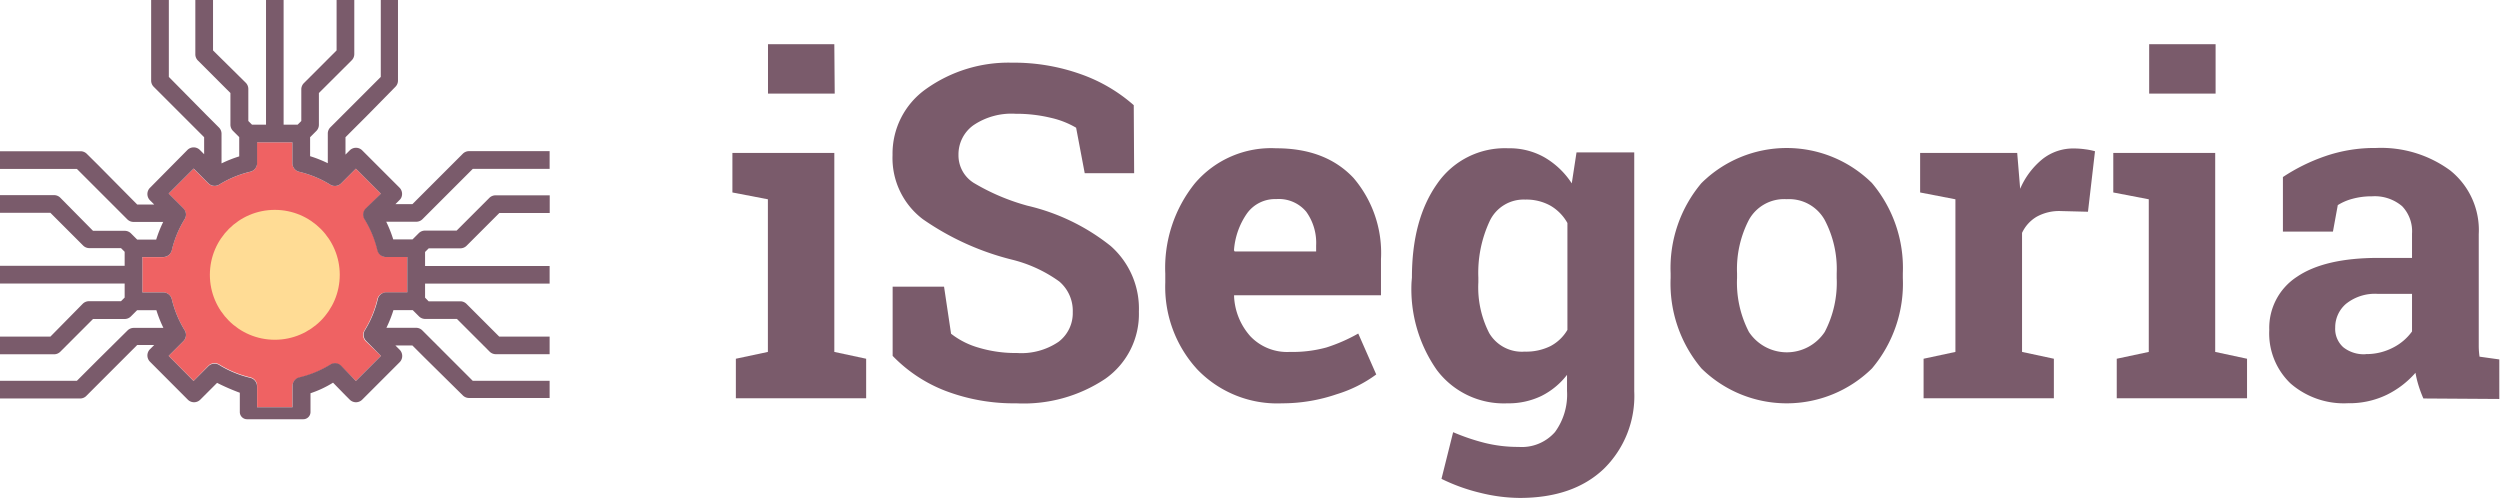 <svg xmlns="http://www.w3.org/2000/svg" viewBox="0 0 252.9 50.37"><defs><style>.cls-1{fill:#ef6263;}.cls-2{fill:#7a5b6b;}.cls-3{fill:#ffdc95;}</style></defs><title>logo_1</title><g id="Layer_2" data-name="Layer 2"><g id="Layer_1-2" data-name="Layer 1"><path class="cls-1" d="M38.22,25.33a10.68,10.68,0,0,0-1.3-3.14.89.89,0,0,1,.13-1.1l1.49-1.49L36,17.06l-1.49,1.49a.89.89,0,0,1-1.1.13,10.64,10.64,0,0,0-3.14-1.3.89.89,0,0,1-.69-.87V14.4H26v2.11a.89.89,0,0,1-.69.87,10.63,10.63,0,0,0-3.14,1.3.89.89,0,0,1-1.1-.13l-1.49-1.49-2.53,2.53,1.49,1.49a.89.89,0,0,1,.13,1.1,10.68,10.68,0,0,0-1.3,3.14.89.89,0,0,1-.87.69H14.4v3.57h2.11a.89.89,0,0,1,.87.69,10.68,10.68,0,0,0,1.3,3.14.89.89,0,0,1-.13,1.1L17.06,36l2.53,2.53L21.08,37a.89.89,0,0,1,1.1-.13,10.64,10.64,0,0,0,3.14,1.3.89.89,0,0,1,.69.87V41.2h3.57V39.09a.89.89,0,0,1,.69-.87,10.63,10.63,0,0,0,3.14-1.3.89.89,0,0,1,1.1.13L36,38.54,38.54,36,37,34.52a.89.89,0,0,1-.13-1.1,10.68,10.68,0,0,0,1.3-3.14.89.89,0,0,1,.87-.69H41.2V26H39.09A.89.89,0,0,1,38.22,25.33Z"/><path class="cls-2" d="M42.73,22.18l.19-.19,4.91-4.91H55.6V15.29H47.45a.89.89,0,0,0-.63.26l-3.91,3.91-1.19,1.19H40l.43-.43a.86.86,0,0,0,.15-.2A.9.9,0,0,0,40.43,19l-3.79-3.79a.89.89,0,0,0-1.26,0l-.43.43V13.88l2.25-2.25L40,8.78a.89.89,0,0,0,.26-.63V0H38.52V7.78l-3.85,3.85-1.25,1.25a.89.89,0,0,0-.26.63v3a12.52,12.52,0,0,0-1.79-.71V13.88l.63-.63a.89.89,0,0,0,.26-.63V9.41L35.58,6.1a.89.89,0,0,0,.26-.63V0H34.05V5.1L30.74,8.41a.89.89,0,0,0-.26.63v3.2l-.37.37H28.69V0H26.91V12.61H25.49l-.37-.37V9a.89.89,0,0,0-.26-.63L21.55,5.1V0H19.76V5.47A.89.89,0,0,0,20,6.1l3.31,3.31v3.2a.89.89,0,0,0,.26.63l.63.63v1.95a12.43,12.43,0,0,0-1.79.71v-3a.89.89,0,0,0-.26-.63l-1.25-1.25L17.08,7.78V0H15.29V8.15a.89.89,0,0,0,.26.63l2.85,2.85,2.25,2.25V15.6l-.43-.43a.89.89,0,0,0-1.26,0L15.17,19a.86.86,0,0,0-.15.2.9.9,0,0,0,.15,1.06l.43.43H13.88L9.95,16.72,8.78,15.56a.89.89,0,0,0-.63-.26H0v1.79H7.78l2.17,2.17,2.93,2.93a.89.89,0,0,0,.63.26h3a12.52,12.52,0,0,0-.71,1.79H13.88l-.63-.63a.89.89,0,0,0-.63-.26H9.41L6.1,20a.89.89,0,0,0-.63-.26H0v1.79H5.1l3.31,3.31a.89.89,0,0,0,.63.26h3.2l.37.37v1.42H0v1.79H12.61v1.42l-.37.37H9a.89.89,0,0,0-.63.26L5.1,34.05H0v1.79H5.47a.89.89,0,0,0,.63-.26l3.31-3.31h3.2a.89.89,0,0,0,.63-.26l.63-.63h1.95a12.53,12.53,0,0,0,.71,1.79h-3a.89.89,0,0,0-.63.26L9.95,36.35,7.78,38.52H0v1.79H8.15A.89.89,0,0,0,8.78,40l1.17-1.17,3.93-3.93H15.6l-.43.43a.86.86,0,0,0-.15.2.9.9,0,0,0,.15,1.06L19,40.43a.89.89,0,0,0,1.26,0l.43-.43,1.27-1.27a21.74,21.74,0,0,0,2.3,1v1.95a.73.73,0,0,0,.73.73h5.69a.73.73,0,0,0,.73-.73V39.78a10.61,10.61,0,0,0,2.28-1.07L34.95,40l.43.43a.89.89,0,0,0,1.26,0l3.79-3.79a.86.86,0,0,0,.15-.2.9.9,0,0,0-.15-1.06L40,34.95h1.72l1.19,1.19L46.82,40a.89.89,0,0,0,.63.26H55.6V38.52H47.82l-4.91-4.91-.19-.19a.89.89,0,0,0-.63-.26h-3a12.53,12.53,0,0,0,.71-1.79h1.95l.63.63a.89.89,0,0,0,.56.26h3.28l3.31,3.31a.89.89,0,0,0,.63.26H55.6V34.05H50.5l-3.31-3.31a.89.89,0,0,0-.63-.26h-3.2L43,30.11V28.69H55.6V26.91H43V25.49l.37-.37h3.2a.89.89,0,0,0,.63-.26l3.31-3.31h5.1V19.76H50.13a.89.89,0,0,0-.63.26l-3.31,3.31H42.92a.89.89,0,0,0-.56.26l-.63.63H39.78a12.52,12.52,0,0,0-.71-1.79h3A.89.89,0,0,0,42.73,22.18ZM39.09,26H41.2v3.57H39.09a.89.89,0,0,0-.87.69,10.69,10.69,0,0,1-1.3,3.14.89.89,0,0,0,.13,1.1L38.54,36,36,38.54,34.52,37a.89.89,0,0,0-1.1-.13,10.62,10.62,0,0,1-3.14,1.3.89.89,0,0,0-.69.87V41.2H26V39.09a.89.89,0,0,0-.69-.87,10.63,10.63,0,0,1-3.14-1.3.89.89,0,0,0-1.1.13l-1.49,1.49L17.06,36l1.49-1.49a.89.89,0,0,0,.13-1.1,10.68,10.68,0,0,1-1.3-3.14.89.89,0,0,0-.87-.69H14.4V26h2.11a.89.89,0,0,0,.87-.69,10.68,10.68,0,0,1,1.3-3.14.89.89,0,0,0-.13-1.1l-1.49-1.49,2.53-2.53,1.49,1.49a.89.89,0,0,0,1.1.13,10.62,10.62,0,0,1,3.14-1.3.89.89,0,0,0,.69-.87V14.4h3.57v2.11a.89.89,0,0,0,.69.87,10.63,10.63,0,0,1,3.14,1.3.89.89,0,0,0,1.1-.13L36,17.06l2.53,2.53L37,21.08a.89.89,0,0,0-.13,1.1,10.68,10.68,0,0,1,1.3,3.14A.89.89,0,0,0,39.09,26Z"/><path class="cls-2" d="M74.44,36.29l3.24-.69V20.16l-3.59-.69v-4H84.4V35.6l3.22.69v4H74.44Zm10-26.82H77.69v-5H84.4Z"/><path class="cls-2" d="M114.73,17.52h-5l-.87-4.6a8.9,8.9,0,0,0-2.55-1,14.85,14.85,0,0,0-3.57-.41,6.86,6.86,0,0,0-4.27,1.16,3.62,3.62,0,0,0-1.51,3A3.28,3.28,0,0,0,98.5,18.5a21.79,21.79,0,0,0,5.44,2.31,21.22,21.22,0,0,1,8.41,4.07,8.44,8.44,0,0,1,2.86,6.65,8,8,0,0,1-3.4,6.79,14.87,14.87,0,0,1-9,2.48,19.46,19.46,0,0,1-7.19-1.27A14.81,14.81,0,0,1,90.3,36V29h5.2l.71,4.76A8.14,8.14,0,0,0,99,35.17a13,13,0,0,0,3.88.54,6.7,6.7,0,0,0,4.2-1.13,3.63,3.63,0,0,0,1.44-3,3.89,3.89,0,0,0-1.37-3.11,13.85,13.85,0,0,0-4.8-2.21,27.31,27.31,0,0,1-9-4.09,7.76,7.76,0,0,1-3.06-6.49A8,8,0,0,1,93.68,9a14.38,14.38,0,0,1,8.67-2.66,20.17,20.17,0,0,1,7,1.17,16.25,16.25,0,0,1,5.34,3.13Z"/><path class="cls-2" d="M129.7,40.8a11.21,11.21,0,0,1-8.6-3.45,12.34,12.34,0,0,1-3.22-8.76v-.92a13.62,13.62,0,0,1,3-9.13A10.12,10.12,0,0,1,129.1,15q5,0,7.82,3a11.68,11.68,0,0,1,2.78,8.21v3.66H124.84l0,.14a6.5,6.5,0,0,0,1.64,4,5.13,5.13,0,0,0,4,1.59,12.92,12.92,0,0,0,3.7-.45,17,17,0,0,0,3.22-1.41l1.82,4.14a13.22,13.22,0,0,1-4,2A17,17,0,0,1,129.7,40.8Zm-.6-20.66a3.5,3.5,0,0,0-2.94,1.43,7.43,7.43,0,0,0-1.33,3.75l.07.12h8.24v-.6a5.39,5.39,0,0,0-1-3.42A3.61,3.61,0,0,0,129.1,20.14Z"/><path class="cls-2" d="M142.83,28.08q0-5.89,2.56-9.5A8.31,8.31,0,0,1,152.58,15a7.14,7.14,0,0,1,3.68.93A8.22,8.22,0,0,1,159,18.55l.48-3.13h5.84V39.58a10.31,10.31,0,0,1-3.09,7.86q-3.09,2.93-8.5,2.93a16.87,16.87,0,0,1-4-.52,18.59,18.59,0,0,1-3.91-1.41L147,43.72a21.27,21.27,0,0,0,3.22,1.09,14,14,0,0,0,3.4.4,4.47,4.47,0,0,0,3.68-1.5,6.41,6.41,0,0,0,1.22-4.16V37.92a7.51,7.51,0,0,1-2.6,2.14,7.66,7.66,0,0,1-3.43.74,8.47,8.47,0,0,1-7.14-3.37,14.26,14.26,0,0,1-2.56-8.87Zm6.72.48a10.14,10.14,0,0,0,1.1,5.14,3.84,3.84,0,0,0,3.59,1.87,5.54,5.54,0,0,0,2.61-.56,4.31,4.31,0,0,0,1.71-1.64V22.56a4.63,4.63,0,0,0-1.71-1.75,5,5,0,0,0-2.56-.62,3.79,3.79,0,0,0-3.6,2.19,12.35,12.35,0,0,0-1.14,5.7Z"/><path class="cls-2" d="M169,27.64a13.33,13.33,0,0,1,3.12-9.12,12.26,12.26,0,0,1,17.25,0,13.32,13.32,0,0,1,3.12,9.13v.48a13.31,13.31,0,0,1-3.12,9.14,12.3,12.3,0,0,1-17.25,0A13.31,13.31,0,0,1,169,28.12Zm6.72.48a10.83,10.83,0,0,0,1.2,5.46,4.6,4.6,0,0,0,7.67,0,10.76,10.76,0,0,0,1.21-5.45v-.48a10.65,10.65,0,0,0-1.22-5.41,4.12,4.12,0,0,0-3.84-2.09,4.07,4.07,0,0,0-3.82,2.09,10.81,10.81,0,0,0-1.2,5.41Z"/><path class="cls-2" d="M194.59,36.29l3.22-.69V20.16l-3.57-.69v-4h9.82l.3,3.63a7.83,7.83,0,0,1,2.25-3,5,5,0,0,1,3.2-1.08,8.22,8.22,0,0,1,1.12.08,6.84,6.84,0,0,1,1,.2l-.71,6.12-2.76-.07a4.7,4.7,0,0,0-2.44.58,3.72,3.72,0,0,0-1.47,1.63V35.6l3.22.69v4H194.59Z"/><path class="cls-2" d="M214.13,36.29l3.24-.69V20.16l-3.59-.69v-4h10.31V35.6l3.22.69v4H214.13Zm10-26.82h-6.72v-5h6.72Z"/><path class="cls-2" d="M245.15,40.31a12.15,12.15,0,0,1-.48-1.28,10.07,10.07,0,0,1-.32-1.32,9.24,9.24,0,0,1-2.91,2.23,8.7,8.7,0,0,1-3.92.85,8.22,8.22,0,0,1-5.81-2,7,7,0,0,1-2.15-5.42A6.16,6.16,0,0,1,232.36,28q2.81-1.91,8.24-1.91H244V23.64a3.67,3.67,0,0,0-1-2.78,4.27,4.27,0,0,0-3.06-1,7.25,7.25,0,0,0-2,.26,5.36,5.36,0,0,0-1.45.63L236,23.43h-5.06l0-5.52a18.85,18.85,0,0,1,4.22-2.09,15.31,15.31,0,0,1,5.19-.85,11.81,11.81,0,0,1,7.51,2.27,7.72,7.72,0,0,1,2.89,6.45V34q0,.58,0,1.08a7.69,7.69,0,0,0,.08,1l2,.28v4Zm-5.82-4.49a5.82,5.82,0,0,0,2.76-.66A5.33,5.33,0,0,0,244,33.53v-3.8h-3.43a4.68,4.68,0,0,0-3.24,1,3.13,3.13,0,0,0-1.1,2.4,2.49,2.49,0,0,0,.82,2A3.33,3.33,0,0,0,239.33,35.83Z"/><circle class="cls-3" cx="27.8" cy="27.8" r="6.57"/></g></g></svg>